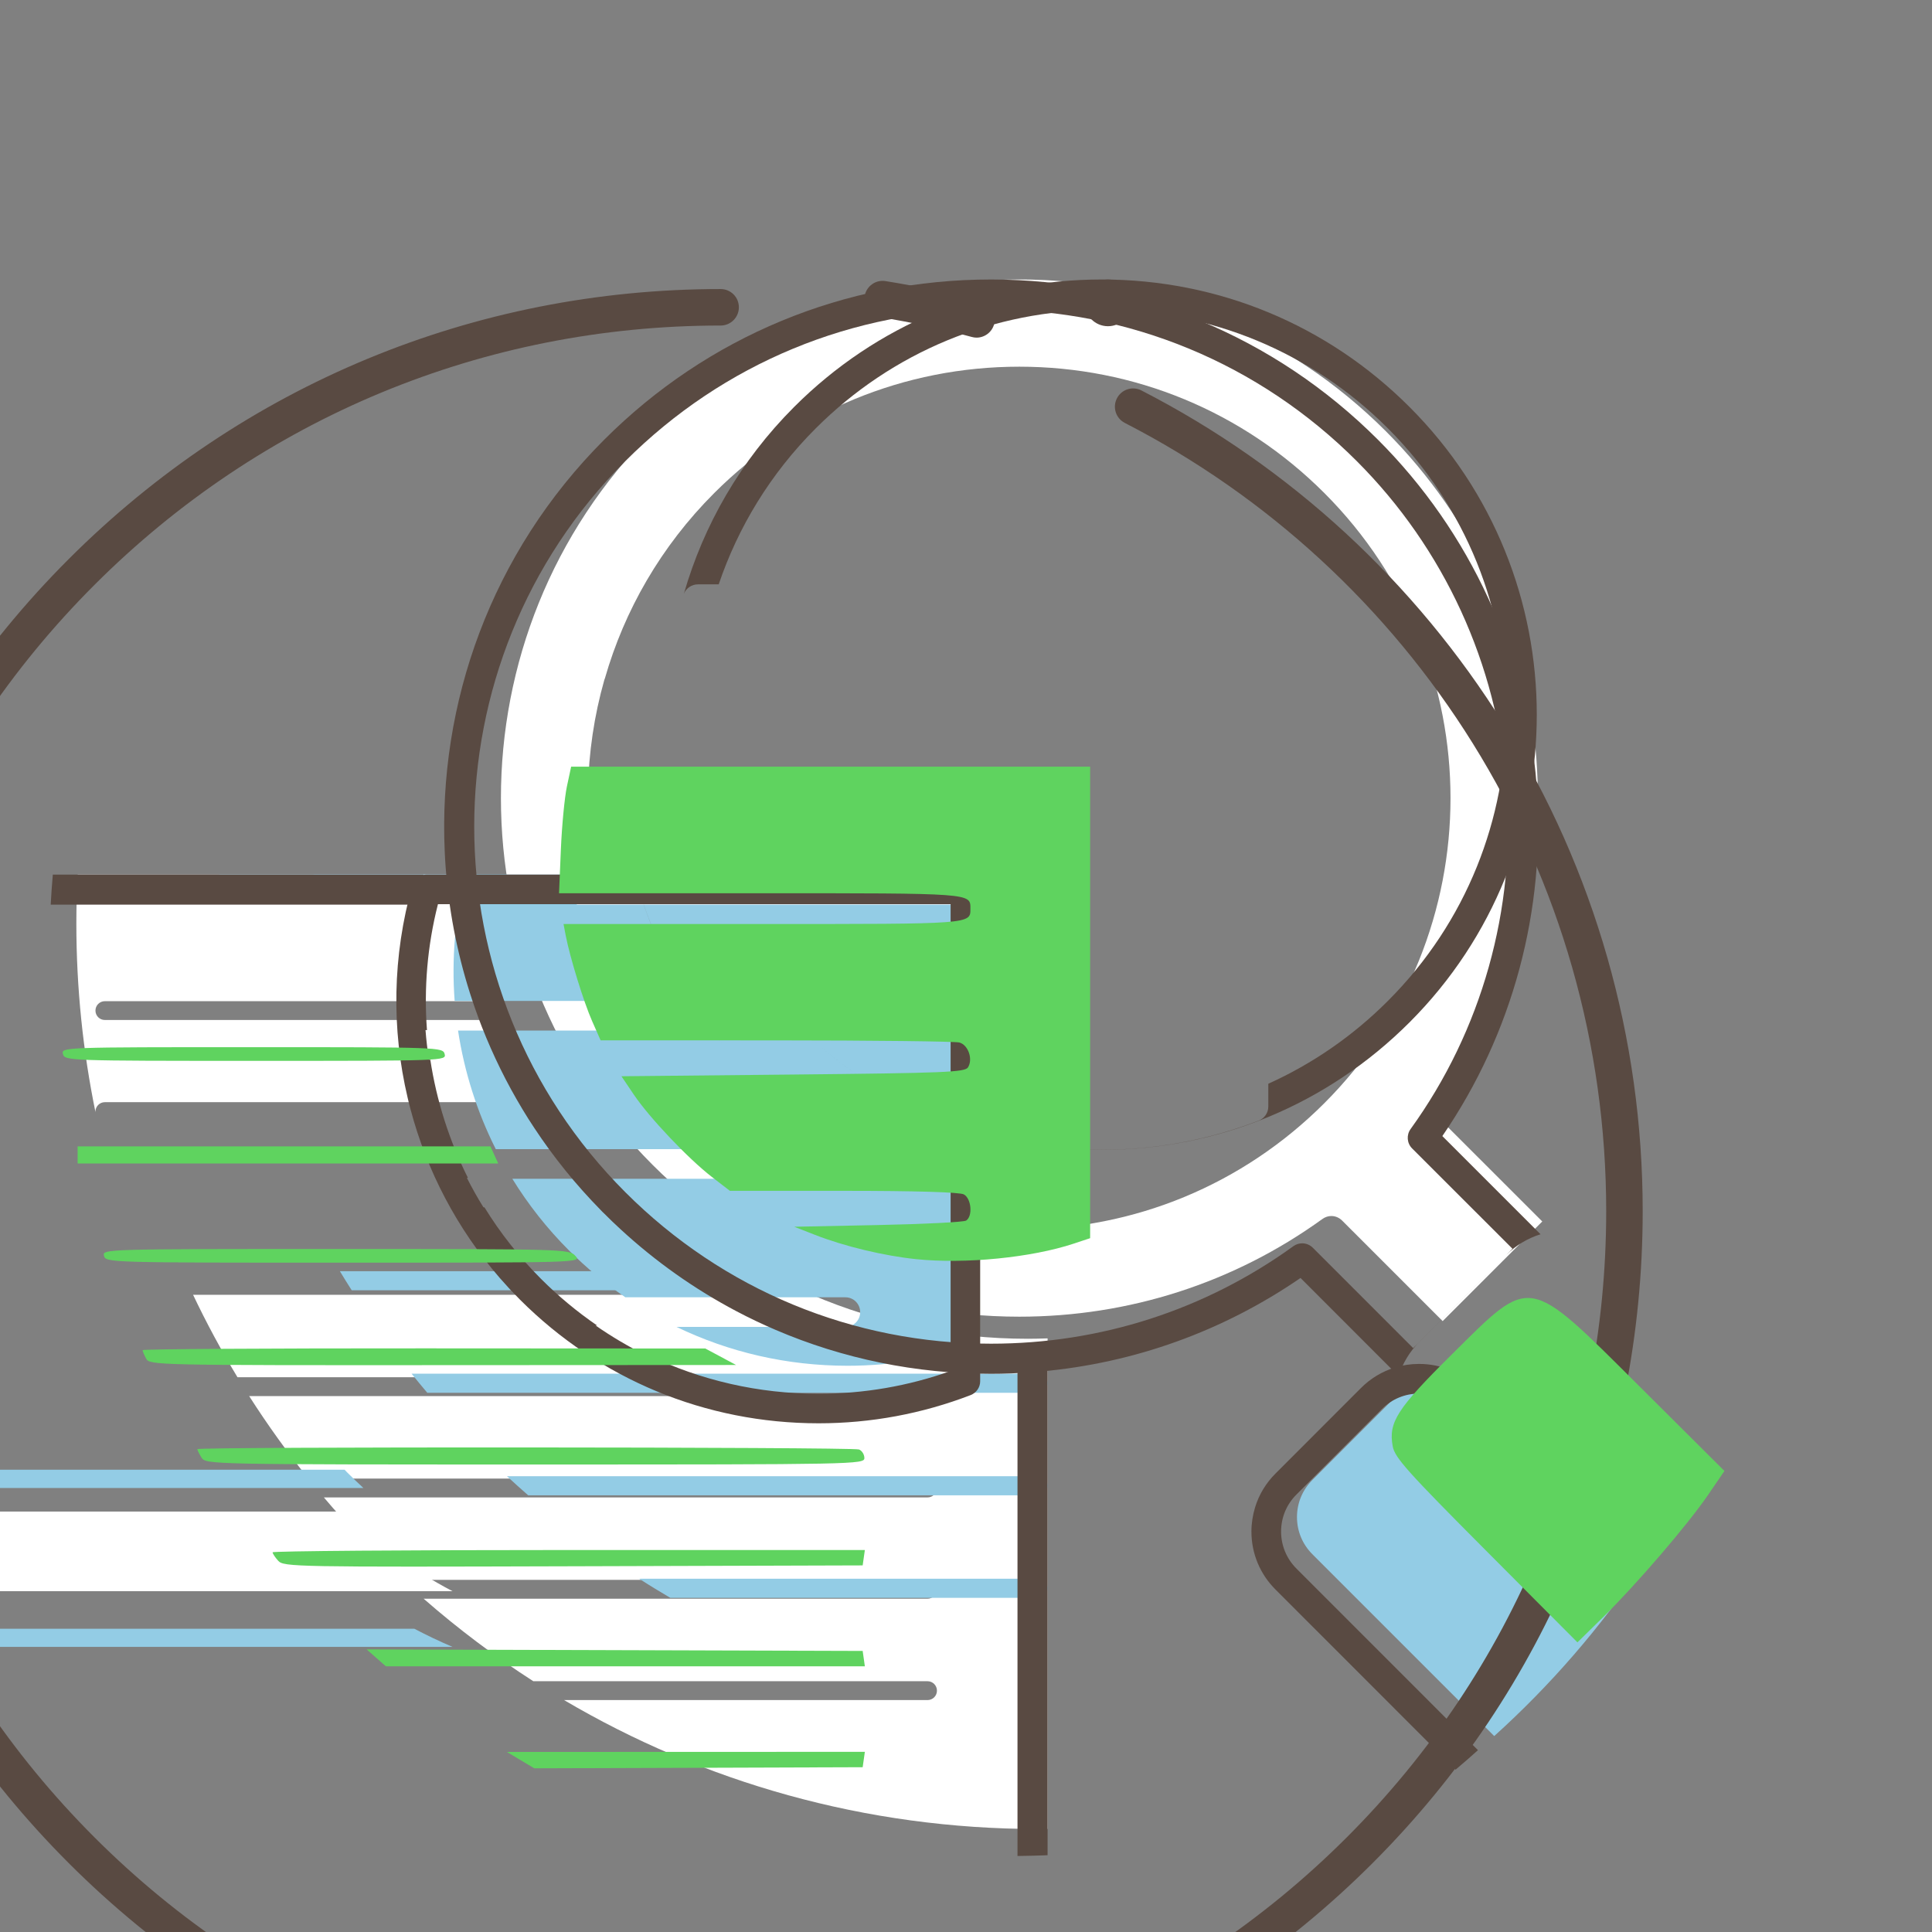 <?xml version="1.0" encoding="UTF-8" standalone="no"?>
<!-- Created with Inkscape (http://www.inkscape.org/) -->

<svg
   xmlns:dc="http://purl.org/dc/elements/1.1/"
   xmlns:cc="http://creativecommons.org/ns#"
   xmlns:rdf="http://www.w3.org/1999/02/22-rdf-syntax-ns#"
   xmlns:svg="http://www.w3.org/2000/svg"
   xmlns="http://www.w3.org/2000/svg"
   xmlns:sodipodi="http://sodipodi.sourceforge.net/DTD/sodipodi-0.dtd"
   xmlns:inkscape="http://www.inkscape.org/namespaces/inkscape"
   width="200"
   height="200"
   viewBox="0 0 52.917 52.917"
   version="1.1"
   id="svg5091"
   inkscape:version="0.92.4 (5da689c313, 2019-01-14)"
   sodipodi:docname="icon_seo_g.svg">
  <rect x="0" y="0" width="52.917" height="52.917" fill="#808080" stroke="none"/>
  <defs
     id="defs5085" />
  <sodipodi:namedview
     id="base"
     pagecolor="#ffffff"
     bordercolor="#666666"
     borderopacity="1.0"
     inkscape:pageopacity="0.0"
     inkscape:pageshadow="2"
     inkscape:zoom="2.8284271"
     inkscape:cx="80.854971"
     inkscape:cy="58.179064"
     inkscape:document-units="px"
     inkscape:current-layer="layer1"
     showgrid="false"
     units="px"
     inkscape:pagecheckerboard="true"
     inkscape:window-width="1920"
     inkscape:window-height="1016"
     inkscape:window-x="0"
     inkscape:window-y="27"
     inkscape:window-maximized="1" />
  <g
     inkscape:label="Layer 1"
     inkscape:groupmode="layer"
     id="layer1"
     transform="translate(0,-244.083)">
    <g
       id="g1104"
       transform="matrix(0.016,0,0,-0.016,-232.107,528.838)">
      <path
         d="m 14686.2,15910.4 h 726.8 c -27.4,45.3 -50.5,92.3 -69.5,140.7 h -657.3 c -8.9,0 -16.1,7.2 -16.1,16.1 0,8.9 7.2,16.1 16.1,16.1 h 645.3 c -24.6,70.4 -40.7,143.2 -48,216.7 h -643.9 c -1.4,-27.7 -2.2,-55.7 -2.2,-83.8 0,-110.7 11.4,-218.8 32.8,-323.2 0,0.4 -0.1,0.8 -0.1,1.3 0,8.9 7.2,16.1 16.1,16.1"
         style="fill:#ffffff;fill-opacity:1;fill-rule:nonzero;stroke:none"
         id="path1106"
         inkscape:connector-curvature="0" />
    </g>
    <g
       id="g1108"
       transform="matrix(0.016,0,0,-0.016,-232.107,528.838)">
      <path
         d="m 16266.1,15505.4 c -129.3,0 -254.5,26 -369.8,75.3 h -1059.1 c 23,-48.4 48.4,-95.5 76,-141.1 h 1181.2 c 9,0 16.2,-7.2 16.2,-16.2 0,-8.9 -7.2,-16.1 -16.2,-16.1 h -1161.2 c 31.3,-49 65.1,-96 101.3,-141.2 h 1059.9 c 9,0 16.2,-7.2 16.2,-16.1 0,-9 -7.2,-16.2 -16.2,-16.2 h -1033.3 c 42.1,-49.7 87.1,-96.9 134.9,-141.1 h 898.4 c 9,0 16.2,-7.3 16.2,-16.2 0,-8.9 -7.2,-16.1 -16.2,-16.1 h -862.5 c 58.9,-51.5 121.6,-98.7 187.7,-141.2 h 674.8 c 9,0 16.2,-7.2 16.2,-16.2 0,-8.9 -7.2,-16.1 -16.2,-16.1 h -622.1 c 237.9,-140.2 515.3,-220.7 811.4,-220.7 5.4,0 10.9,0.1 16.3,0.2 v 839.7 c -11.2,-0.4 -22.6,-0.7 -33.9,-0.7"
         style="fill:#ffffff;fill-opacity:1;fill-rule:nonzero;stroke:none"
         id="path1110"
         inkscape:connector-curvature="0" />
    </g>
    <g
       id="g1112"
       transform="matrix(0.016,0,0,-0.016,-232.107,528.838)">
      <path
         d="m 15832.8,16289.3 h -766.3 c -7.1,0 -13.1,4.5 -15.4,10.7 10.9,-52.7 24.4,-104.4 40.3,-155.1 h 858.4 c -44.3,45.1 -83.4,93.5 -117,144.4"
         style="fill:#ffffff;fill-opacity:1;fill-rule:nonzero;stroke:none"
         id="path1114"
         inkscape:connector-curvature="0" />
    </g>
    <g
       id="g1116"
       transform="matrix(0.015,0,0,-0.015,-232.107,528.838)">
      <path
         d="m 16094.7,16223.6 h -887.8 c 16.7,-49.6 35.8,-98.1 57,-145.4 H 16300 c -73.7,38.9 -142.7,87.6 -205.3,145.4"
         style="fill:#ffffff;fill-opacity:1;fill-rule:nonzero;stroke:none"
         id="path1118"
         inkscape:connector-curvature="0" />
    </g>
    <g
       id="g1120"
       transform="matrix(0.016,0,0,-0.016,-232.107,528.838)">
      <path
         d="m 14884.1,16300 c -9.1,0 -16.4,-7.3 -16.4,-16.3 0,-9 7.3,-16.3 16.4,-16.3 h 666.1 c -4.2,10.8 -8.3,21.7 -12.1,32.6 h -654"
         style="fill:#93cce5;fill-opacity:1;fill-rule:nonzero;stroke:none"
         id="path1122"
         inkscape:connector-curvature="0" />
    </g>
    <g
       id="g1124"
       transform="matrix(0.016,0,0,-0.016,-232.107,528.838)">
      <path
         d="m 15045.8,16267 h 765.3 c -7.2,10.9 -14,21.9 -20.7,33 h -744.6 c -9.1,0 -16.5,-7.4 -16.5,-16.5 0,-0.5 0.2,-0.9 0.2,-1.4 0.3,-1.4 0.6,-2.9 1,-4.4 2.3,-6.2 8.3,-10.7 15.3,-10.7"
         style="fill:#93cce5;fill-opacity:1;fill-rule:nonzero;stroke:none"
         id="path1126"
         inkscape:connector-curvature="0" />
    </g>
    <g
       id="g1128"
       transform="matrix(0.015,0,0,-0.015,-232.107,528.838)">
      <path
         d="m 16108.7,16294.1 c -2,2 -3.8,3.9 -5.7,5.9 h -866.6 c 3.5,-11.2 7.1,-22.3 10.9,-33.4 h 890.1 c -9.7,9 -19.3,18.1 -28.7,27.5"
         style="fill:#93cce5;fill-opacity:1;fill-rule:nonzero;stroke:none"
         id="path1130"
         inkscape:connector-curvature="0" />
    </g>
    <g
       id="g1132"
       transform="matrix(0.015,0,0,-0.015,-232.107,528.838)">
      <path
         d="m 16230.4,16009.6 h -1031.6 c 4.9,-11.1 10,-22.2 15.3,-33.1 H 16300 c -23.6,10.1 -46.8,21.1 -69.6,33.1"
         style="fill:#93cce5;fill-opacity:1;fill-rule:nonzero;stroke:none"
         id="path1134"
         inkscape:connector-curvature="0" />
    </g>
    <g
       id="g1136"
       transform="matrix(0.016,0,0,-0.016,-232.107,528.838)">
      <path
         d="m 16300,15604.8 c 0,9 -7.3,16.3 -16.3,16.3 h -1195.2 c 6.6,-11 13.4,-21.9 20.3,-32.7 h 1174.9 c 9,0 16.3,7.3 16.3,16.4"
         style="fill:#93cce5;fill-opacity:1;fill-rule:nonzero;stroke:none"
         id="path1138"
         inkscape:connector-curvature="0" />
    </g>
    <g
       id="g1140"
       transform="matrix(0.016,0,0,-0.016,-232.107,528.838)">
      <path
         d="m 16300,15429.3 c 0,9 -7.3,16.3 -16.3,16.3 h -1072.4 c 8.8,-11 17.7,-21.9 26.9,-32.7 h 1045.5 c 9,0 16.3,7.3 16.3,16.4"
         style="fill:#93cce5;fill-opacity:1;fill-rule:nonzero;stroke:none"
         id="path1142"
         inkscape:connector-curvature="0" />
    </g>
    <g
       id="g1144"
       transform="matrix(0.016,0,0,-0.016,-232.107,528.838)">
      <path
         d="m 16300,15253.7 c 0,9.1 -7.3,16.4 -16.3,16.4 h -909.1 c 12,-11.1 24,-22 36.3,-32.7 h 872.8 c 9,0 16.3,7.3 16.3,16.3"
         style="fill:#93cce5;fill-opacity:1;fill-rule:nonzero;stroke:none"
         id="path1146"
         inkscape:connector-curvature="0" />
    </g>
    <g
       id="g1148"
       transform="matrix(0.016,0,0,-0.016,-232.107,528.838)">
      <path
         d="m 16300,15078.2 c 0,9.1 -7.3,16.4 -16.3,16.4 h -682.8 c 17.5,-11.3 35.3,-22.1 53.3,-32.7 h 629.5 c 9,0 16.3,7.3 16.3,16.3"
         style="fill:#93cce5;fill-opacity:1;fill-rule:nonzero;stroke:none"
         id="path1150"
         inkscape:connector-curvature="0" />
    </g>
    <g
       id="g1152"
       transform="matrix(0.017,0,0,-0.017,-232.107,528.838)">
      <path
         d="m 15787.1,14972.9 c -131.3,-131.3 -305.9,-203.6 -491.5,-203.6 -185.7,0 -360.2,72.3 -491.5,203.6 -5.1,5.1 -10.1,10.3 -15,15.5 -1.2,1.3 -2.4,2.6 -3.6,4 -4.1,4.3 -8,8.6 -11.8,13 -0.9,1 -1.8,2 -2.7,3 -71.8,82.5 -120.9,178 -147.2,278.3 -0.7,2.5 -1.3,4.9 -1.9,7.3 -0.9,3.6 -1.8,7.2 -2.6,10.8 -26.8,113.5 -25.2,233.9 7.7,350 0.3,1 0.7,1.8 1,2.7 31.4,109.4 90.1,212.4 176.1,298.4 131.3,131.3 305.8,203.6 491.5,203.6 185.6,0 360.2,-72.3 491.5,-203.6 271,-271 271,-712 0,-983 z m 186.4,3 c 115,159 170.1,355.1 155.2,551.9 -15,198.9 -101,386.2 -242.3,527.5 -157.8,157.8 -367.7,244.7 -590.8,244.7 -223.2,0 -433,-86.9 -590.9,-244.7 -325.7,-325.8 -325.7,-855.9 0,-1181.7 157.8,-157.8 367.6,-244.7 590.8,-244.7 177,0 345.9,54.5 488.6,157.5 4.3,3.1 9.3,4.7 14.3,4.7 6.2,0 12.4,-2.5 17.2,-7.2 l 162.1,-162.1 160.5,160.5 -162.2,162.1 c -8.4,8.5 -9.4,21.8 -2.5,31.5"
         style="fill:#ffffff;fill-opacity:1;fill-rule:nonzero;stroke:none"
         id="path1154"
         inkscape:connector-curvature="0" />
    </g>
    <g
       id="g1156"
       transform="matrix(0.017,0,0,-0.017,-232.107,528.838)">
      <path
         d="m 15965.7,14528.7 c -22.6,0 -43.9,-8.8 -59.8,-24.8 l -138.1,-138.1 c -16,-16 -24.8,-37.2 -24.8,-59.8 0,-22.6 8.8,-43.8 24.8,-59.8 l 293,-293 c 90.5,81.7 171,174.5 239.2,276.2 l -274.5,274.5 c -16,16 -37.2,24.8 -59.8,24.8"
         style="fill:#93cce5;fill-opacity:1;fill-rule:nonzero;stroke:none"
         id="path1158"
         inkscape:connector-curvature="0" />
    </g>
    <g
       id="g1160"
       transform="matrix(0.016,0,0,-0.016,-232.107,528.838)">
      <path
         d="m 15303.8,16300 c -18.2,-71.6 -24.2,-144.6 -18.8,-216.3 h 668.8 c 14.1,0 25.4,-11.4 25.4,-25.4 0,-14 -11.3,-25.3 -25.4,-25.3 h -663 c 10.7,-70.5 32.4,-139.1 64.6,-203 h 598.4 c 14.1,0 25.4,-11.3 25.4,-25.3 0,-14 -11.3,-25.4 -25.4,-25.4 h -570.1 c 27.1,-44 59.5,-85.2 96.9,-122.6 30,-30 62.4,-56.8 96.6,-80.3 h 376.6 c 14.1,0 25.4,-11.4 25.4,-25.4 0,-14 -11.3,-25.3 -25.4,-25.3 h -289 c 90.1,-43.5 189.6,-66.5 292.6,-66.5 0.1,0 0.1,0 0.1,0 77.7,0 153.9,13.1 226.7,39.1 v 801.7 h -880.4"
         style="fill:#93cce5;fill-opacity:1;fill-rule:nonzero;stroke:none"
         id="path1162"
         inkscape:connector-curvature="0" />
    </g>
    <g
       id="g1164"
       transform="matrix(0.016,0,0,-0.016,-232.107,528.838)">
      <path
         d="m 16168.4,16248.6 c 14.2,0 25.7,11.5 25.7,25.7 0,14.2 -11.5,25.7 -25.7,25.7 h -677.8 -2.6 c 1.4,-17.2 3.4,-34.3 6.1,-51.4 h 2.3 672"
         style="fill:#ffffff;fill-opacity:1;fill-rule:nonzero;stroke:none"
         id="path1166"
         inkscape:connector-curvature="0" />
    </g>
    <g
       id="g1168"
       transform="matrix(0.016,0,0,-0.016,-232.107,528.838)">
      <path
         d="m 16300,16122 c 0,14.3 -11.6,25.8 -25.9,25.8 h -610.5 -1.8 c 8.9,-17.5 18.5,-34.8 29,-51.7 h 1.7 581.6 c 14.3,0 25.9,11.6 25.9,25.9"
         style="fill:#ffffff;fill-opacity:1;fill-rule:nonzero;stroke:none"
         id="path1170"
         inkscape:connector-curvature="0" />
    </g>
    <g
       id="g1172"
       transform="matrix(0.016,0,0,-0.016,-232.107,528.838)">
      <path
         d="m 16300,15863.2 c 0,14.3 -11.6,25.9 -25.9,25.9 h -384.1 -2.8 c 28.2,-19.6 57.5,-36.8 87.7,-51.7 h 4.4 294.8 c 14.3,0 25.9,11.6 25.9,25.8"
         style="fill:#ffffff;fill-opacity:1;fill-rule:nonzero;stroke:none"
         id="path1174"
         inkscape:connector-curvature="0" />
    </g>
    <g
       id="g1794"
       transform="matrix(0.016,0,0,-0.016,-232.107,528.838)">
      <path
         d="m 16248.5,15457 v -837 c 17.2,0.2 34.4,0.6 51.5,1.3 v 839.1 c -17.1,-1.5 -34.3,-2.7 -51.5,-3.4"
         style="fill:#594a42;fill-opacity:1;fill-rule:nonzero;stroke:none"
         id="path1796"
         inkscape:connector-curvature="0" />
    </g>
    <g
       id="g1798"
       transform="matrix(0.016,0,0,-0.016,-232.107,528.838)">
      <path
         d="m 15231.5,16300 h -634.4 c -1.5,-17.1 -2.7,-34.2 -3.6,-51.4 h 641.8 c -1.7,17.1 -3,34.2 -3.8,51.4"
         style="fill:#594a42;fill-opacity:1;fill-rule:nonzero;stroke:none"
         id="path1800"
         inkscape:connector-curvature="0" />
    </g>
    <g
       id="g1802"
       transform="matrix(0.017,0,0,-0.017,-232.107,528.838)">
      <path
         d="m 15930.2,14578.3 -161.7,161.7 c -4.7,4.7 -10.9,7.1 -17.1,7.1 -5,0 -9.9,-1.5 -14.2,-4.6 -142.3,-102.8 -310.7,-157.1 -487.2,-157.1 -222.5,0 -431.7,86.6 -589,243.9 -324.8,324.9 -324.8,853.4 0,1178.2 157.4,157.4 366.6,244 589.1,244 222.5,0 431.7,-86.6 589.1,-244 140.8,-140.8 226.6,-327.6 241.6,-525.9 14.8,-196.2 -40.1,-391.7 -154.7,-550.3 -7,-9.6 -6,-22.9 2.4,-31.3 l 161.7,-161.6 z m -1556.7,751.2 c 6.9,-69.2 22,-137.6 45.2,-203.8 3.5,-10.2 7.3,-20.3 11.2,-30.3 17.9,-45.5 39.6,-89.8 65.3,-132.4 6.1,-10.1 12.4,-20.3 19.1,-30.2 30.8,-46.7 66.6,-91.1 107.2,-132.4 1.7,-1.8 3.4,-3.6 5.3,-5.3 8.4,-8.6 17.2,-16.8 26,-25 57,-52.6 119.8,-96.9 186.9,-132.3 20.8,-11 42,-21.1 63.6,-30.3 108.1,-46.3 225.6,-70.6 346.7,-70.6 10.7,0 21.3,0.2 31.8,0.6 16.3,0.6 32.4,1.7 48.5,3.1 150.5,13.5 293.4,64.8 418.4,150.7 l 158.1,-158.2 c 6.4,20.7 17.7,39.6 33.4,55.3 l 139.9,139.9 c 15.8,15.7 34.7,27 55.3,33.4 l -158.2,158.2 c 113.2,164.7 167.1,364.6 151.9,565.3 -15.9,209.9 -106.6,407.6 -255.6,556.6 -166.6,166.5 -387.9,258.2 -623.4,258.2 -235.5,0 -456.9,-91.7 -623.3,-258.2 -182.2,-182.2 -267.8,-424.8 -256.9,-663.9 0.7,-16.2 1.9,-32.3 3.6,-48.4"
         style="fill:#594a42;fill-opacity:1;fill-rule:nonzero;stroke:none"
         id="path1804"
         inkscape:connector-curvature="0" />
    </g>
    <g
       id="g1806"
       transform="matrix(0.017,0,0,-0.017,-232.107,528.838)">
      <path
         d="m 15924.3,16094.6 c -132.4,132.5 -308.4,205.4 -495.8,205.4 -187.2,0 -363.3,-72.9 -495.7,-205.4 -86.7,-86.7 -145.9,-190.7 -177.6,-300.9 3.7,9 12.6,15.1 22.6,15.1 h 33.5 c 31.1,91.8 83.1,178.1 156.2,251.2 123.2,123.1 286.9,191 461,191 174.2,0 338,-67.9 461.1,-191 254.3,-254.3 254.3,-668 0,-922.2 -56.6,-56.7 -121.9,-101.6 -192.8,-133.6 v -36.7 c 0,-10.1 -6.2,-19.2 -15.7,-22.8 -80.8,-31.1 -165.7,-46.9 -252.6,-46.9 0,0 0,0 0,0 -187.3,0 -363.3,72.9 -495.7,205.3 132.4,-132.4 308.5,-205.4 495.7,-205.4 187.4,0 363.4,73 495.8,205.4 273.4,273.4 273.4,718.2 0,991.5"
         style="fill:#594a42;fill-opacity:1;fill-rule:nonzero;stroke:none"
         id="path1808"
         inkscape:connector-curvature="0" />
    </g>
    <g
       id="g1810"
       transform="matrix(0.016,0,0,-0.016,-232.107,528.838)">
      <path
         d="m 15593.1,16300 c 28.1,-107 80.5,-208.8 157,-296.8 -75.3,86.6 -128.4,188.5 -157,296.8"
         style="fill:#594a42;fill-opacity:1;fill-rule:nonzero;stroke:none"
         id="path1812"
         inkscape:connector-curvature="0" />
    </g>
    <g
       id="g1814"
       transform="matrix(0.016,0,0,-0.016,-232.107,528.838)">
      <path
         d="m 15572.7,16288.6 c -1,3.8 -1.9,7.6 -2.8,11.4 0.9,-3.8 1.8,-7.6 2.8,-11.4"
         style="fill:#594a42;fill-opacity:1;fill-rule:nonzero;stroke:none"
         id="path1816"
         inkscape:connector-curvature="0" />
    </g>
    <g
       id="g1818"
       transform="matrix(0.016,0,0,-0.016,-232.107,528.838)">
      <path
         d="m 16061.1,16285.8 c -4.4,4.7 -8.7,9.4 -12.8,14.2 4.1,-4.8 8.4,-9.5 12.8,-14.2"
         style="fill:#594a42;fill-opacity:1;fill-rule:nonzero;stroke:none"
         id="path1820"
         inkscape:connector-curvature="0" />
    </g>
    <g
       id="g1822"
       transform="matrix(0.016,0,0,-0.016,-232.107,528.838)">
      <path
         d="m 16083.3,16300 c 5.3,-5.7 10.7,-11.3 16.2,-16.8 -5.5,5.5 -10.9,11.1 -16.2,16.8"
         style="fill:#594a42;fill-opacity:1;fill-rule:nonzero;stroke:none"
         id="path1824"
         inkscape:connector-curvature="0" />
    </g>
    <g
       id="g1826"
       transform="matrix(0.017,0,0,-0.017,-232.107,528.838)">
      <path
         d="m 15939.7,14552.8 c -13.4,0 -26.5,-2 -39,-5.8 -20.3,-6.3 -39,-17.4 -54.5,-32.9 l -137.8,-137.9 c -15.5,-15.5 -26.7,-34.1 -32.9,-54.5 -3.8,-12.5 -5.9,-25.6 -5.9,-39 0,-35.3 13.8,-68.5 38.8,-93.4 l 290.1,-290.2 c 12.3,10.3 24.3,20.7 36.1,31.4 l -292.4,292.5 c -16,16 -24.8,37.2 -24.8,59.7 0,22.6 8.8,43.8 24.8,59.7 l 137.8,137.9 c 15.9,15.9 37.1,24.7 59.7,24.7 22.6,0 43.8,-8.8 59.7,-24.7 l 274.1,-274.1 c 9.1,13.5 17.8,27.2 26.5,41.1 l -266.8,266.8 c -25,24.9 -58.2,38.7 -93.5,38.7"
         style="fill:#594a42;fill-opacity:1;fill-rule:nonzero;stroke:none"
         id="path1828"
         inkscape:connector-curvature="0" />
    </g>
    <g
       id="g1830"
       transform="matrix(0.016,0,0,-0.016,-232.107,528.838)">
      <path
         d="m 16134,15450.2 c -72.6,-25.8 -148.5,-38.9 -226,-38.9 0,0 0,0 -0.1,0 -102.7,0 -201.9,22.9 -291.7,66.2 h -4.3 c -29.5,14.6 -58.1,31.5 -85.6,50.6 h 2.6 c -34.1,23.4 -66.4,50.1 -96.3,80.1 -37.3,37.3 -69.6,78.3 -96.6,122.2 h -1.7 c -10.3,16.5 -19.7,33.4 -28.4,50.5 h 1.8 c -32,63.7 -53.7,132.1 -64.4,202.3 h -2.3 c -2.6,16.8 -4.6,33.7 -5.9,50.6 h 2.5 c -5.4,71.5 0.6,144.3 18.8,215.6 h 877.6 z m -226.1,-89.5 c 0.1,0 0.1,0 0.1,0 89.5,0 177.1,16.3 260.3,48.3 9.8,3.8 16.3,13.2 16.3,23.6 v 37.8 804.3 c 0,14 -11.4,25.3 -25.3,25.3 h -887.8 -34.5 c -10.3,0 -19.4,-6.3 -23.3,-15.6 -0.4,-0.9 -0.8,-1.8 -1.1,-2.8 -34.2,-120.8 -35.9,-246 -8,-364 0.9,-3.8 1.8,-7.5 2.7,-11.2 0.7,-2.5 1.3,-5.1 2,-7.6 27.9,-105.7 79.7,-205 153.1,-289.5 1,-1 1.8,-2.1 2.8,-3.1 4,-4.6 8.1,-9.1 12.2,-13.6 1.3,-1.3 2.6,-2.7 3.8,-4.1 5.2,-5.4 10.3,-10.8 15.6,-16.1 136.5,-136.5 318,-211.7 511.1,-211.7"
         style="fill:#594a42;fill-opacity:1;fill-rule:nonzero;stroke:none"
         id="path1832"
         inkscape:connector-curvature="0" />
    </g>
    <g
       id="g1834"
       transform="matrix(0.017,0,0,-0.017,-232.107,528.838)">
      <path
         d="m 15226.7,16206.3 c -2.5,0 -5.1,0.4 -7.7,1.1 -48.5,13.2 -98.4,23.9 -148.2,31.9 -16,2.5 -27,17.6 -24.4,33.7 2.6,16.1 17.7,27 33.7,24.4 51.9,-8.3 103.8,-19.4 154.3,-33.2 15.7,-4.2 25,-20.4 20.7,-36.1 -3.5,-13.1 -15.4,-21.8 -28.4,-21.8"
         style="fill:#594a42;fill-opacity:1;fill-rule:nonzero;stroke:none"
         id="path1836"
         inkscape:connector-curvature="0" />
    </g>
    <g
       id="g1838"
       transform="matrix(0.017,0,0,-0.017,-232.107,528.838)">
      <path
         d="m 14814.4,13313.4 c -396.8,0 -769.8,154.6 -1050.4,435.2 -280.6,280.6 -435.2,653.6 -435.2,1050.4 0,396.9 154.6,769.9 435.2,1050.5 280.6,280.6 653.6,435.1 1050.4,435.1 16.3,0 29.4,-13.1 29.4,-29.4 0,-16.2 -13.1,-29.4 -29.4,-29.4 -381.1,0 -739.4,-148.4 -1008.9,-417.9 -269.5,-269.4 -417.9,-627.7 -417.9,-1008.9 0,-381.1 148.4,-739.4 417.9,-1008.9 269.5,-269.5 627.8,-417.9 1008.9,-417.9 381.2,0 739.4,148.4 1008.9,417.9 269.5,269.5 417.9,627.8 417.9,1008.9 0,267.4 -74.4,528 -215.1,753.8 -136.8,219.6 -330.7,398 -560.5,516.1 -14.5,7.5 -20.1,25.2 -12.7,39.6 7.4,14.5 25.1,20.1 39.5,12.7 239.3,-122.9 441.1,-308.7 583.6,-537.4 146.6,-235 224,-506.4 224,-784.8 0,-396.8 -154.5,-769.8 -435.1,-1050.4 -280.6,-280.6 -653.6,-435.2 -1050.5,-435.2"
         style="fill:#594a42;fill-opacity:1;fill-rule:nonzero;stroke:none"
         id="path1840"
         inkscape:connector-curvature="0" />
    </g>
    <g
       id="g1842"
       transform="matrix(0.017,0,0,-0.017,-232.107,528.838)">
      <path
         d="m 15476.1,16262.4 c 0,-20.8 -16.8,-37.7 -37.6,-37.7 -20.8,0 -37.7,16.9 -37.7,37.7 0,20.8 16.9,37.6 37.7,37.6 20.8,0 37.6,-16.8 37.6,-37.6"
         style="fill:#594a42;fill-opacity:1;fill-rule:nonzero;stroke:none"
         id="path1844"
         inkscape:connector-curvature="0" />
    </g>
    <path
       style="opacity:1;fill:#5fd35f;fill-opacity:1;stroke-width:0;stroke-miterlimit:4;stroke-dasharray:none"
       d="m 153.617,160.294 c -8.156,-8.187 -9.455,-9.638 -9.668,-10.799 -0.458,-2.501 0.429,-3.88 6.117,-9.515 8.293,-8.216 7.704,-8.32 19.519,3.444 l 8.649,8.611 -1.691,2.475 c -2.111,3.089 -7.442,9.296 -10.89,12.678 l -2.613,2.563 z"
       id="path7158"
       inkscape:connector-curvature="0"
       transform="matrix(0.265,0,0,0.265,0,244.083)" />
    <path
       style="opacity:1;fill:#5fd35f;fill-opacity:1;stroke-width:0;stroke-miterlimit:4;stroke-dasharray:none"
       d="m 94.721,130.147 c -3.368,-0.348 -7.452,-1.328 -10.508,-2.523 l -2.121,-0.829 8.662,-0.177 c 4.764,-0.097 8.861,-0.305 9.104,-0.463 0.704,-0.456 0.54,-2.288 -0.242,-2.707 -0.432,-0.231 -5.009,-0.366 -12.43,-0.366 H 75.44 l -1.873,-1.445 c -2.434,-1.878 -6.455,-6.121 -8.065,-8.512 l -1.271,-1.886 17.731,-0.177 c 15.723,-0.157 17.771,-0.241 18.087,-0.741 0.536,-0.85 0.024,-2.325 -0.894,-2.571 -0.44,-0.118 -8.962,-0.216 -18.938,-0.219 l -18.139,-0.005 -0.877,-1.984 C 60.332,103.58 58.884,98.877 58.463,96.654 l -0.218,-1.149 h 20.603 c 21.705,0 21.452,0.019 21.452,-1.591 0,-1.611 0.266,-1.591 -21.684,-1.591 H 57.78 l 0.19,-4.508 c 0.104,-2.479 0.386,-5.423 0.626,-6.541 l 0.436,-2.033 h 26.821 26.821 v 24.367 24.367 l -1.687,0.56 c -4.364,1.45 -11.237,2.13 -16.266,1.611 z"
       id="path7160"
       inkscape:connector-curvature="0"
       transform="matrix(0.265,0,0,0.265,0,244.083)" />
    <path
       style="opacity:1;fill:#5fd35f;fill-opacity:1;stroke-width:0;stroke-miterlimit:4;stroke-dasharray:none"
       d="m 8.023,119.37 v -0.884 h 21.333 21.333 l 0.403,0.884 0.403,0.884 H 29.759 8.023 Z"
       id="path7164"
       inkscape:connector-curvature="0"
       transform="matrix(0.265,0,0,0.265,0,244.083)" />
    <path
       style="opacity:1;fill:#5fd35f;fill-opacity:1;stroke-width:0;stroke-miterlimit:4;stroke-dasharray:none"
       d="m 6.506,108.94 c -0.183,-0.701 -0.011,-0.707 19.54,-0.707 19.427,0 19.727,0.011 19.91,0.707 0.183,0.701 0.011,0.707 -19.54,0.707 -19.427,0 -19.727,-0.011 -19.91,-0.707 z"
       id="path7166"
       inkscape:connector-curvature="0"
       transform="matrix(0.265,0,0,0.265,0,244.083)" />
    <path
       style="opacity:1;fill:#5fd35f;fill-opacity:1;stroke-width:0;stroke-miterlimit:4;stroke-dasharray:none"
       d="m 10.749,129.8 c -0.184,-0.702 -0.011,-0.707 23.946,-0.707 23.681,0 24.142,0.013 24.77,0.707 0.639,0.706 0.618,0.707 -23.946,0.707 -24.288,0 -24.588,-0.009 -24.77,-0.707 z"
       id="path7168"
       inkscape:connector-curvature="0"
       transform="matrix(0.265,0,0,0.265,0,244.083)" />
    <path
       style="opacity:1;fill:#5fd35f;fill-opacity:1;stroke-width:0;stroke-miterlimit:4;stroke-dasharray:none"
       d="m 15.106,140.43 c -0.201,-0.376 -0.366,-0.774 -0.366,-0.884 0,-0.11 13.086,-0.193 29.08,-0.184 l 29.08,0.016 1.591,0.852 1.591,0.852 -30.305,0.016 c -29.608,0.016 -30.313,2.6e-4 -30.671,-0.668 z"
       id="path7170"
       inkscape:connector-curvature="0"
       transform="matrix(0.265,0,0,0.265,0,244.083)" />
    <path
       style="opacity:1;fill:#5fd35f;fill-opacity:1;stroke-width:0;stroke-miterlimit:4;stroke-dasharray:none"
       d="m 20.836,150.665 c -0.241,-0.386 -0.439,-0.784 -0.439,-0.884 0,-0.259 67.708,-0.226 68.384,0.033 0.308,0.118 0.559,0.516 0.559,0.884 0,0.652 -0.877,0.669 -34.033,0.669 -33.572,0 -34.039,-0.01 -34.471,-0.702 z"
       id="path7174"
       inkscape:connector-curvature="0"
       transform="matrix(0.265,0,0,0.265,0,244.083)" />
    <path
       style="opacity:1;fill:#5fd35f;fill-opacity:1;stroke-width:0;stroke-miterlimit:4;stroke-dasharray:none"
       d="m 28.762,161.329 c -0.323,-0.357 -0.587,-0.755 -0.587,-0.886 0,-0.131 13.773,-0.237 30.607,-0.237 h 30.607 l -0.113,0.795 -0.113,0.795 -29.907,0.09 c -28.621,0.086 -29.932,0.062 -30.494,-0.558 z"
       id="path7176"
       inkscape:connector-curvature="0"
       transform="matrix(0.265,0,0,0.265,0,244.083)" />
    <path
       style="opacity:1;fill:#5fd35f;fill-opacity:1;stroke-width:0;stroke-miterlimit:4;stroke-dasharray:none"
       d="m 38.89,171.352 -0.992,-0.874 25.633,0.079 25.633,0.079 0.113,0.795 0.113,0.795 H 64.636 39.882 Z"
       id="path7178"
       inkscape:connector-curvature="0"
       transform="matrix(0.265,0,0,0.265,0,244.083)" />
    <path
       style="opacity:1;fill:#5fd35f;fill-opacity:1;stroke-width:0;stroke-miterlimit:4;stroke-dasharray:none"
       d="m 53.808,181.924 -1.414,-0.847 18.498,-0.006 18.498,-0.006 -0.113,0.795 -0.113,0.795 -16.971,0.057 -16.971,0.057 z"
       id="path7180"
       inkscape:connector-curvature="0"
       transform="matrix(0.265,0,0,0.265,0,244.083)" />
  </g>
</svg>
